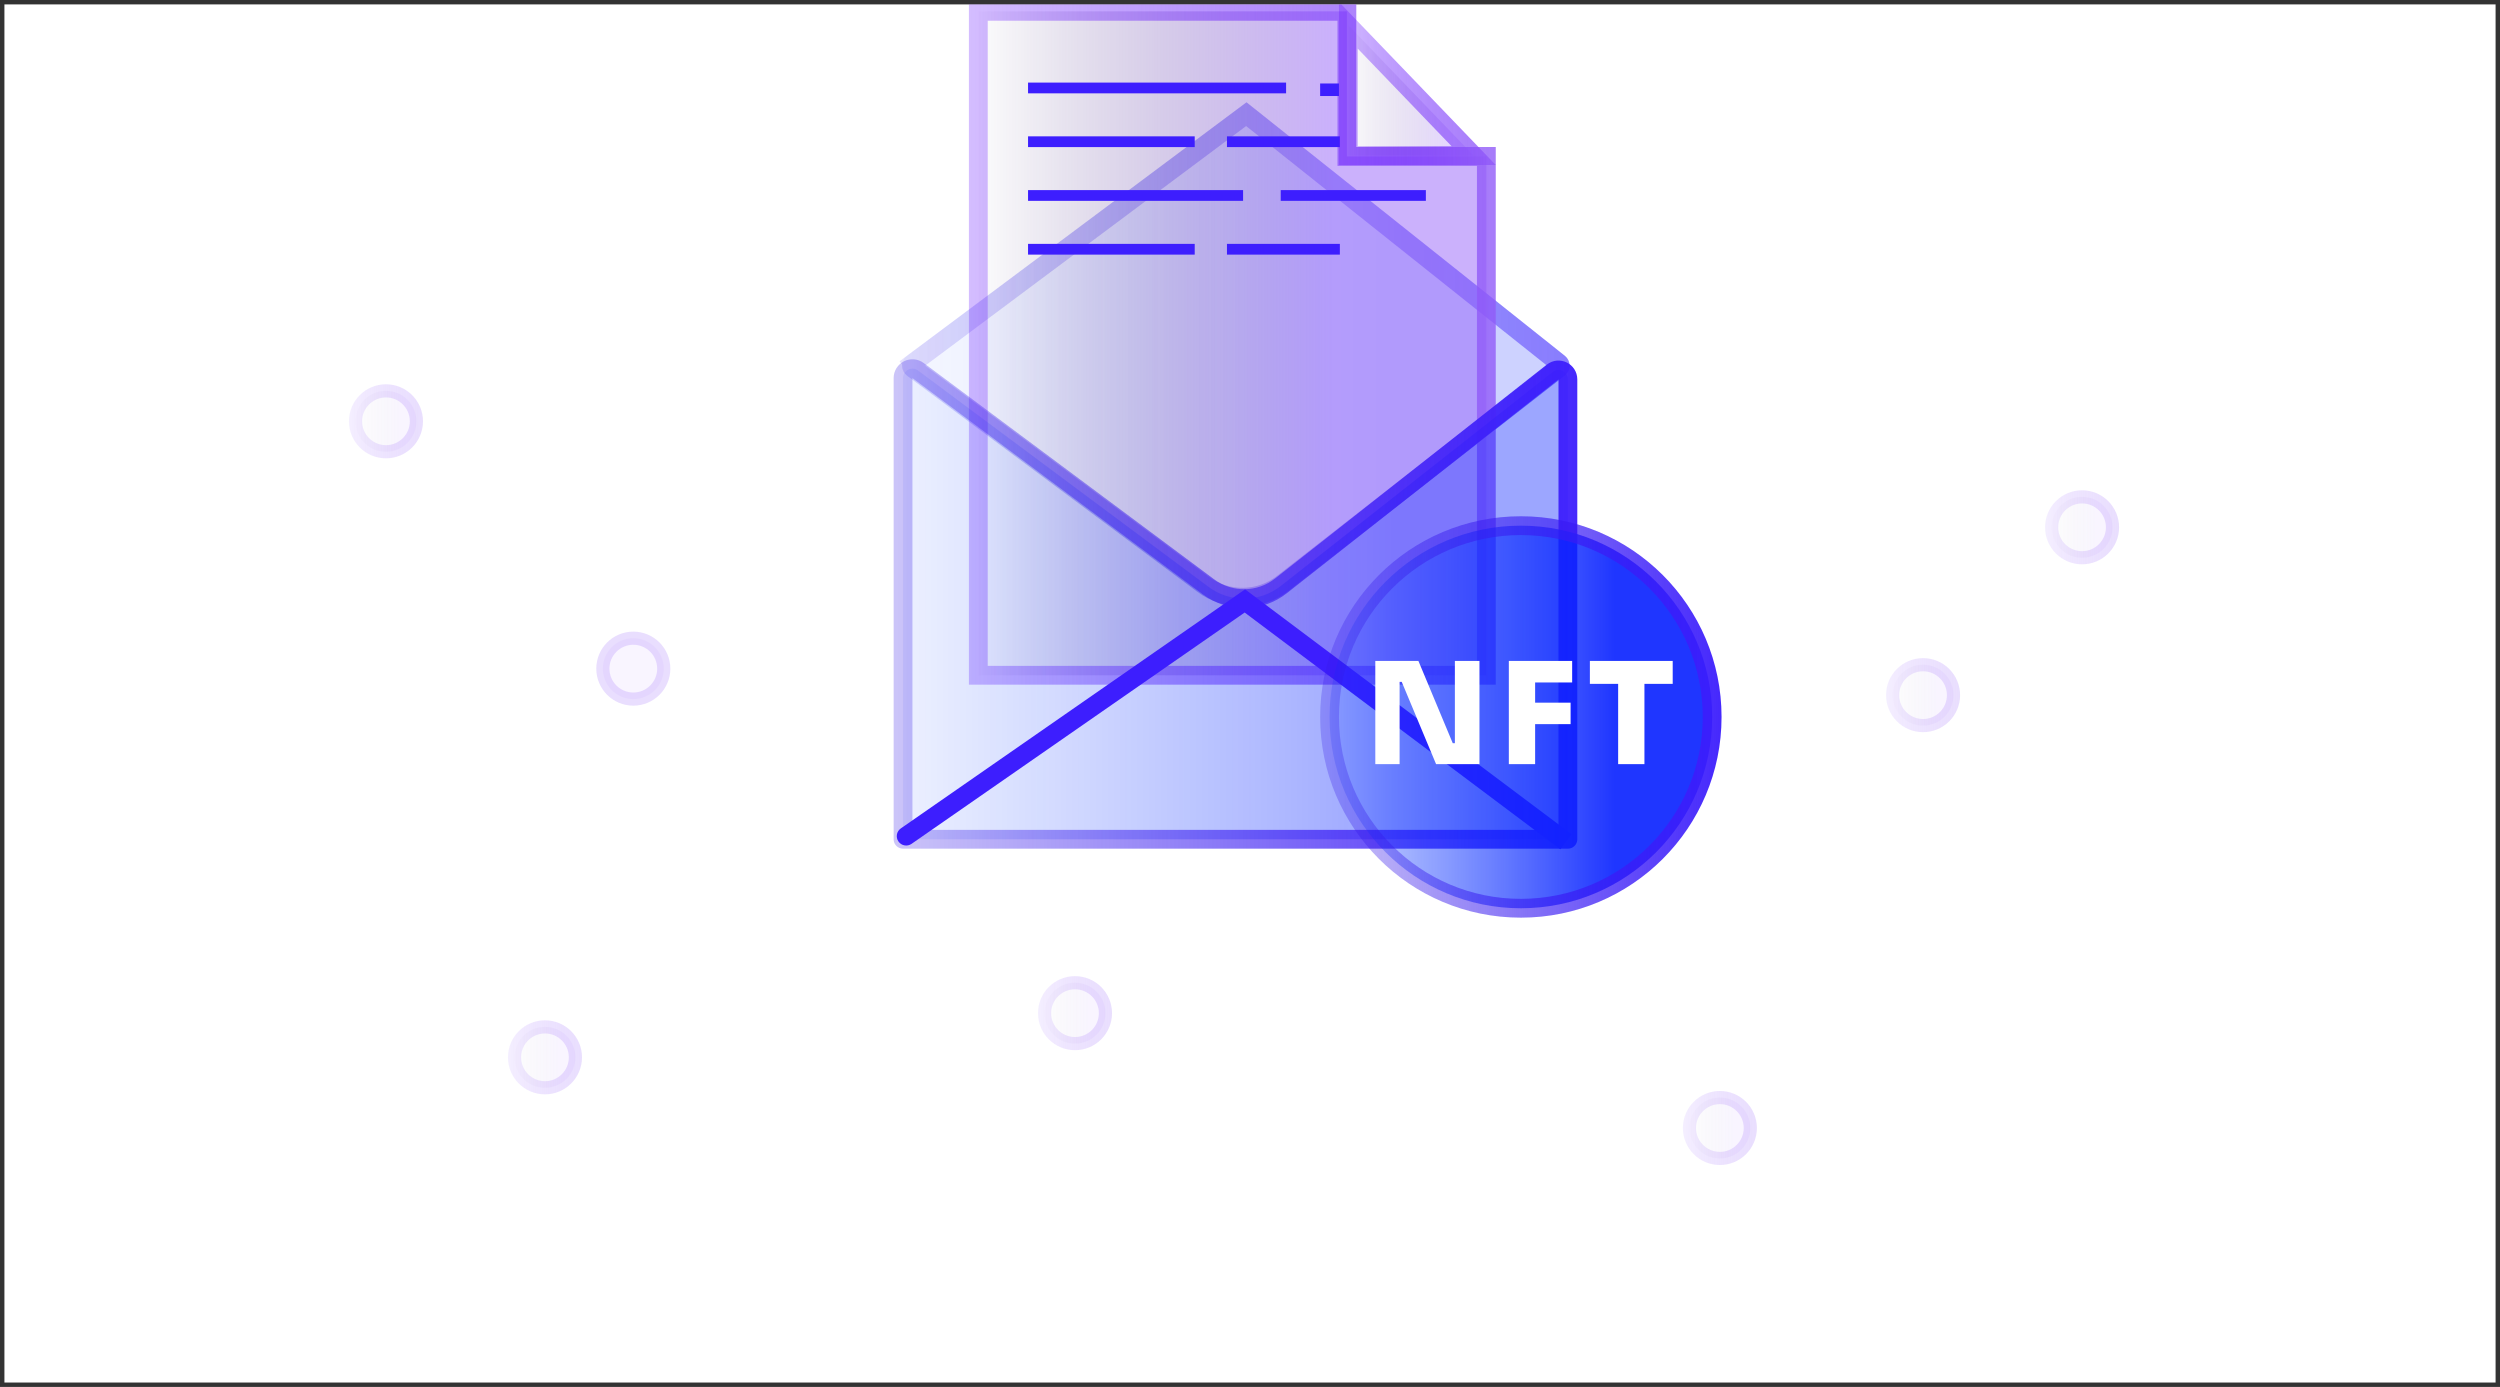 <svg width="283" height="157" viewBox="0 0 283 157" fill="none" xmlns="http://www.w3.org/2000/svg">
<rect x="0" y="0" width="283" height="157" fill="#333333" stroke="none"/>
<g clip-path="url(#clip0_304_336)">
<rect width="282" height="156" transform="translate(0.5 0.5)" fill="white"/>
<path d="M141.103 11.58L102.686 40.26C101.925 40.829 101.926 41.97 102.688 42.537L135.542 66.99C138.618 69.279 142.843 69.232 145.867 66.875L177.128 42.508C177.853 41.943 177.859 40.849 177.14 40.277L141.103 11.58Z" fill="url(#paint0_linear_304_336)" fill-opacity="0.2"/>
<path d="M103.324 41.114L141.082 12.925L176.477 41.11C176.656 41.253 176.655 41.527 176.474 41.668L145.212 66.035C142.566 68.097 138.869 68.139 136.178 66.136L103.324 41.683C103.133 41.541 103.133 41.256 103.324 41.114L102.686 40.26L103.324 41.114Z" stroke="url(#paint1_linear_304_336)" stroke-opacity="0.5" stroke-width="2.13"/>
<path opacity="0.8" d="M152.468 16.643L152.468 1.285H110.745V76.443H168.255L168.255 17.708H153.533H152.468V16.643Z" fill="url(#paint2_linear_304_336)" fill-opacity="0.6" stroke="url(#paint3_linear_304_336)" stroke-width="2.13"/>
<rect x="116.375" y="9.349" width="29.211" height="1.217" fill="#3D1EFE"/>
<rect x="149.44" y="9.45" width="2.13" height="1.42" fill="#3D1EFE"/>
<rect x="116.375" y="15.434" width="18.866" height="1.217" fill="#3D1EFE"/>
<rect x="116.375" y="27.606" width="18.866" height="1.217" fill="#3D1EFE"/>
<rect x="116.375" y="21.52" width="24.343" height="1.217" fill="#3D1EFE"/>
<rect x="138.892" y="15.434" width="12.78" height="1.217" fill="#3D1EFE"/>
<rect x="138.892" y="27.606" width="12.78" height="1.217" fill="#3D1EFE"/>
<rect x="144.977" y="21.52" width="16.431" height="1.217" fill="#3D1EFE"/>
<path opacity="0.8" d="M166.819 17.615L152.635 2.864V17.615H166.819Z" fill="url(#paint4_linear_304_336)" fill-opacity="0.3" stroke="url(#paint5_linear_304_336)" stroke-width="2.13"/>
<path d="M102.225 95.005V42.802C102.225 41.926 103.224 41.425 103.926 41.948L136.8 66.43C139.244 68.25 142.605 68.205 145 66.321L175.761 42.11C176.46 41.56 177.485 42.058 177.485 42.947V95.005H102.225Z" fill="url(#paint6_linear_304_336)" fill-opacity="0.4" stroke="url(#paint7_linear_304_336)" stroke-width="2.13" stroke-linejoin="round"/>
<path d="M140.92 68.025L141.559 67.173L140.944 66.712L140.313 67.15L140.92 68.025ZM175.781 95.502L176.633 96.141L177.911 94.437L177.059 93.798L175.781 95.502ZM101.973 93.775C101.489 94.111 101.37 94.774 101.705 95.257C102.041 95.741 102.704 95.86 103.187 95.525L101.973 93.775ZM140.281 68.877L175.781 95.502L177.059 93.798L141.559 67.173L140.281 68.877ZM140.313 67.15L101.973 93.775L103.187 95.525L141.527 68.9L140.313 67.15Z" fill="#3D1EFE"/>
<circle cx="172.16" cy="81.16" r="21.655" fill="url(#paint8_linear_304_336)" fill-opacity="0.9" stroke="url(#paint9_linear_304_336)" stroke-width="2.13"/>
<path d="M155.684 86.5V74.82H160.564L164.452 84.132H165.012L164.692 84.42V74.82H167.476V86.5H162.564L158.676 77.188H158.116L158.436 76.9V86.5H155.684ZM170.8 86.5V74.82H173.776V86.5H170.8ZM173.456 81.972V79.54H177.792V81.972H173.456ZM173.456 77.252V74.82H177.968V77.252H173.456ZM183.174 86.5V77.092H186.15V86.5H183.174ZM179.974 77.412V74.82H189.35V77.412H179.974Z" fill="white"/>
<circle opacity="0.2" cx="121.69" cy="114.69" r="3.446" fill="url(#paint10_linear_304_336)" fill-opacity="0.3" stroke="url(#paint11_linear_304_336)" stroke-width="1.489"/>
<circle opacity="0.2" cx="194.69" cy="127.69" r="3.446" fill="url(#paint12_linear_304_336)" fill-opacity="0.3" stroke="url(#paint13_linear_304_336)" stroke-width="1.489"/>
<path opacity="0.2" d="M75.137 75.691C75.137 77.594 73.594 79.137 71.691 79.137C69.787 79.137 68.244 77.594 68.244 75.691C68.244 73.787 69.787 72.244 71.691 72.244C73.594 72.244 75.137 73.787 75.137 75.691Z" fill="url(#paint14_linear_304_336)" fill-opacity="0.3" stroke="url(#paint15_linear_304_336)" stroke-width="1.489"/>
<circle opacity="0.2" cx="61.691" cy="119.69" r="3.446" fill="url(#paint16_linear_304_336)" fill-opacity="0.3" stroke="url(#paint17_linear_304_336)" stroke-width="1.489"/>
<circle opacity="0.2" cx="217.69" cy="78.691" r="3.446" fill="url(#paint18_linear_304_336)" fill-opacity="0.3" stroke="url(#paint19_linear_304_336)" stroke-width="1.489"/>
<circle opacity="0.2" cx="235.69" cy="59.691" r="3.446" fill="url(#paint20_linear_304_336)" fill-opacity="0.3" stroke="url(#paint21_linear_304_336)" stroke-width="1.489"/>
<circle opacity="0.2" cx="43.691" cy="47.691" r="3.446" fill="url(#paint22_linear_304_336)" fill-opacity="0.3" stroke="url(#paint23_linear_304_336)" stroke-width="1.489"/>
</g>
<defs>
<linearGradient id="paint0_linear_304_336" x1="157.797" y1="50.379" x2="89.657" y2="50.379" gradientUnits="userSpaceOnUse">
<stop stop-color="#0720FF"/>
<stop offset="1" stop-color="#0038FF" stop-opacity="0"/>
</linearGradient>
<linearGradient id="paint1_linear_304_336" x1="183.751" y1="38.175" x2="95.406" y2="38.175" gradientUnits="userSpaceOnUse">
<stop stop-color="#3D1EFE"/>
<stop offset="1" stop-color="#3316E4" stop-opacity="0.2"/>
</linearGradient>
<linearGradient id="paint2_linear_304_336" x1="150.823" y1="38.694" x2="109.68" y2="38.694" gradientUnits="userSpaceOnUse">
<stop stop-color="#915BF8"/>
<stop offset="1" stop-color="#270E56" stop-opacity="0"/>
</linearGradient>
<linearGradient id="paint3_linear_304_336" x1="169.281" y1="38.412" x2="106.737" y2="38.412" gradientUnits="userSpaceOnUse">
<stop stop-color="#915BF8"/>
<stop offset="1" stop-color="#5A03FF" stop-opacity="0.3"/>
</linearGradient>
<linearGradient id="paint4_linear_304_336" x1="163.815" y1="9.409" x2="151.57" y2="9.409" gradientUnits="userSpaceOnUse">
<stop stop-color="#915BF8"/>
<stop offset="1" stop-color="#270E56" stop-opacity="0"/>
</linearGradient>
<linearGradient id="paint5_linear_304_336" x1="169.308" y1="9.342" x2="150.694" y2="9.342" gradientUnits="userSpaceOnUse">
<stop stop-color="#915BF8"/>
<stop offset="1" stop-color="#5A03FF" stop-opacity="0.3"/>
</linearGradient>
<linearGradient id="paint6_linear_304_336" x1="157.797" y1="74.273" x2="89.657" y2="74.273" gradientUnits="userSpaceOnUse">
<stop stop-color="#0720FF"/>
<stop offset="1" stop-color="#0038FF" stop-opacity="0"/>
</linearGradient>
<linearGradient id="paint7_linear_304_336" x1="183.751" y1="63.039" x2="95.406" y2="63.039" gradientUnits="userSpaceOnUse">
<stop stop-color="#3D1EFE"/>
<stop offset="1" stop-color="#3316E4" stop-opacity="0.2"/>
</linearGradient>
<linearGradient id="paint8_linear_304_336" x1="182.695" y1="86.658" x2="142.686" y2="86.658" gradientUnits="userSpaceOnUse">
<stop stop-color="#0720FF"/>
<stop offset="1" stop-color="#0038FF" stop-opacity="0"/>
</linearGradient>
<linearGradient id="paint9_linear_304_336" x1="197.934" y1="77.781" x2="146.062" y2="77.781" gradientUnits="userSpaceOnUse">
<stop stop-color="#3D1EFE"/>
<stop offset="1" stop-color="#3316E4" stop-opacity="0.2"/>
</linearGradient>
<linearGradient id="paint10_linear_304_336" x1="123.282" y1="114.709" x2="117.5" y2="114.709" gradientUnits="userSpaceOnUse">
<stop stop-color="#915BF8"/>
<stop offset="1" stop-color="#270E56" stop-opacity="0"/>
</linearGradient>
<linearGradient id="paint11_linear_304_336" x1="125.875" y1="114.739" x2="117.086" y2="114.739" gradientUnits="userSpaceOnUse">
<stop stop-color="#915BF8"/>
<stop offset="1" stop-color="#5A03FF" stop-opacity="0.3"/>
</linearGradient>
<linearGradient id="paint12_linear_304_336" x1="196.282" y1="127.709" x2="190.5" y2="127.709" gradientUnits="userSpaceOnUse">
<stop stop-color="#915BF8"/>
<stop offset="1" stop-color="#270E56" stop-opacity="0"/>
</linearGradient>
<linearGradient id="paint13_linear_304_336" x1="198.875" y1="127.739" x2="190.086" y2="127.739" gradientUnits="userSpaceOnUse">
<stop stop-color="#915BF8"/>
<stop offset="1" stop-color="#5A03FF" stop-opacity="0.3"/>
</linearGradient>
<linearGradient id="paint14_linear_304_336" x1="50.782" y1="58.899" x2="45" y2="58.899" gradientUnits="userSpaceOnUse">
<stop stop-color="#915BF8"/>
<stop offset="1" stop-color="#270E56" stop-opacity="0"/>
</linearGradient>
<linearGradient id="paint15_linear_304_336" x1="53.376" y1="58.93" x2="44.586" y2="58.93" gradientUnits="userSpaceOnUse">
<stop stop-color="#915BF8"/>
<stop offset="1" stop-color="#5A03FF" stop-opacity="0.3"/>
</linearGradient>
<linearGradient id="paint16_linear_304_336" x1="63.282" y1="119.709" x2="57.5" y2="119.709" gradientUnits="userSpaceOnUse">
<stop stop-color="#915BF8"/>
<stop offset="1" stop-color="#270E56" stop-opacity="0"/>
</linearGradient>
<linearGradient id="paint17_linear_304_336" x1="65.876" y1="119.739" x2="57.086" y2="119.739" gradientUnits="userSpaceOnUse">
<stop stop-color="#915BF8"/>
<stop offset="1" stop-color="#5A03FF" stop-opacity="0.3"/>
</linearGradient>
<linearGradient id="paint18_linear_304_336" x1="219.282" y1="78.709" x2="213.5" y2="78.709" gradientUnits="userSpaceOnUse">
<stop stop-color="#915BF8"/>
<stop offset="1" stop-color="#270E56" stop-opacity="0"/>
</linearGradient>
<linearGradient id="paint19_linear_304_336" x1="221.875" y1="78.739" x2="213.086" y2="78.739" gradientUnits="userSpaceOnUse">
<stop stop-color="#915BF8"/>
<stop offset="1" stop-color="#5A03FF" stop-opacity="0.3"/>
</linearGradient>
<linearGradient id="paint20_linear_304_336" x1="237.282" y1="59.709" x2="231.5" y2="59.709" gradientUnits="userSpaceOnUse">
<stop stop-color="#915BF8"/>
<stop offset="1" stop-color="#270E56" stop-opacity="0"/>
</linearGradient>
<linearGradient id="paint21_linear_304_336" x1="239.875" y1="59.739" x2="231.086" y2="59.739" gradientUnits="userSpaceOnUse">
<stop stop-color="#915BF8"/>
<stop offset="1" stop-color="#5A03FF" stop-opacity="0.3"/>
</linearGradient>
<linearGradient id="paint22_linear_304_336" x1="45.282" y1="47.709" x2="39.5" y2="47.709" gradientUnits="userSpaceOnUse">
<stop stop-color="#915BF8"/>
<stop offset="1" stop-color="#270E56" stop-opacity="0"/>
</linearGradient>
<linearGradient id="paint23_linear_304_336" x1="47.876" y1="47.739" x2="39.086" y2="47.739" gradientUnits="userSpaceOnUse">
<stop stop-color="#915BF8"/>
<stop offset="1" stop-color="#5A03FF" stop-opacity="0.3"/>
</linearGradient>
<clipPath id="clip0_304_336">
<rect width="282" height="156" fill="white" transform="translate(0.5 0.5)"/>
</clipPath>
</defs>
</svg>
